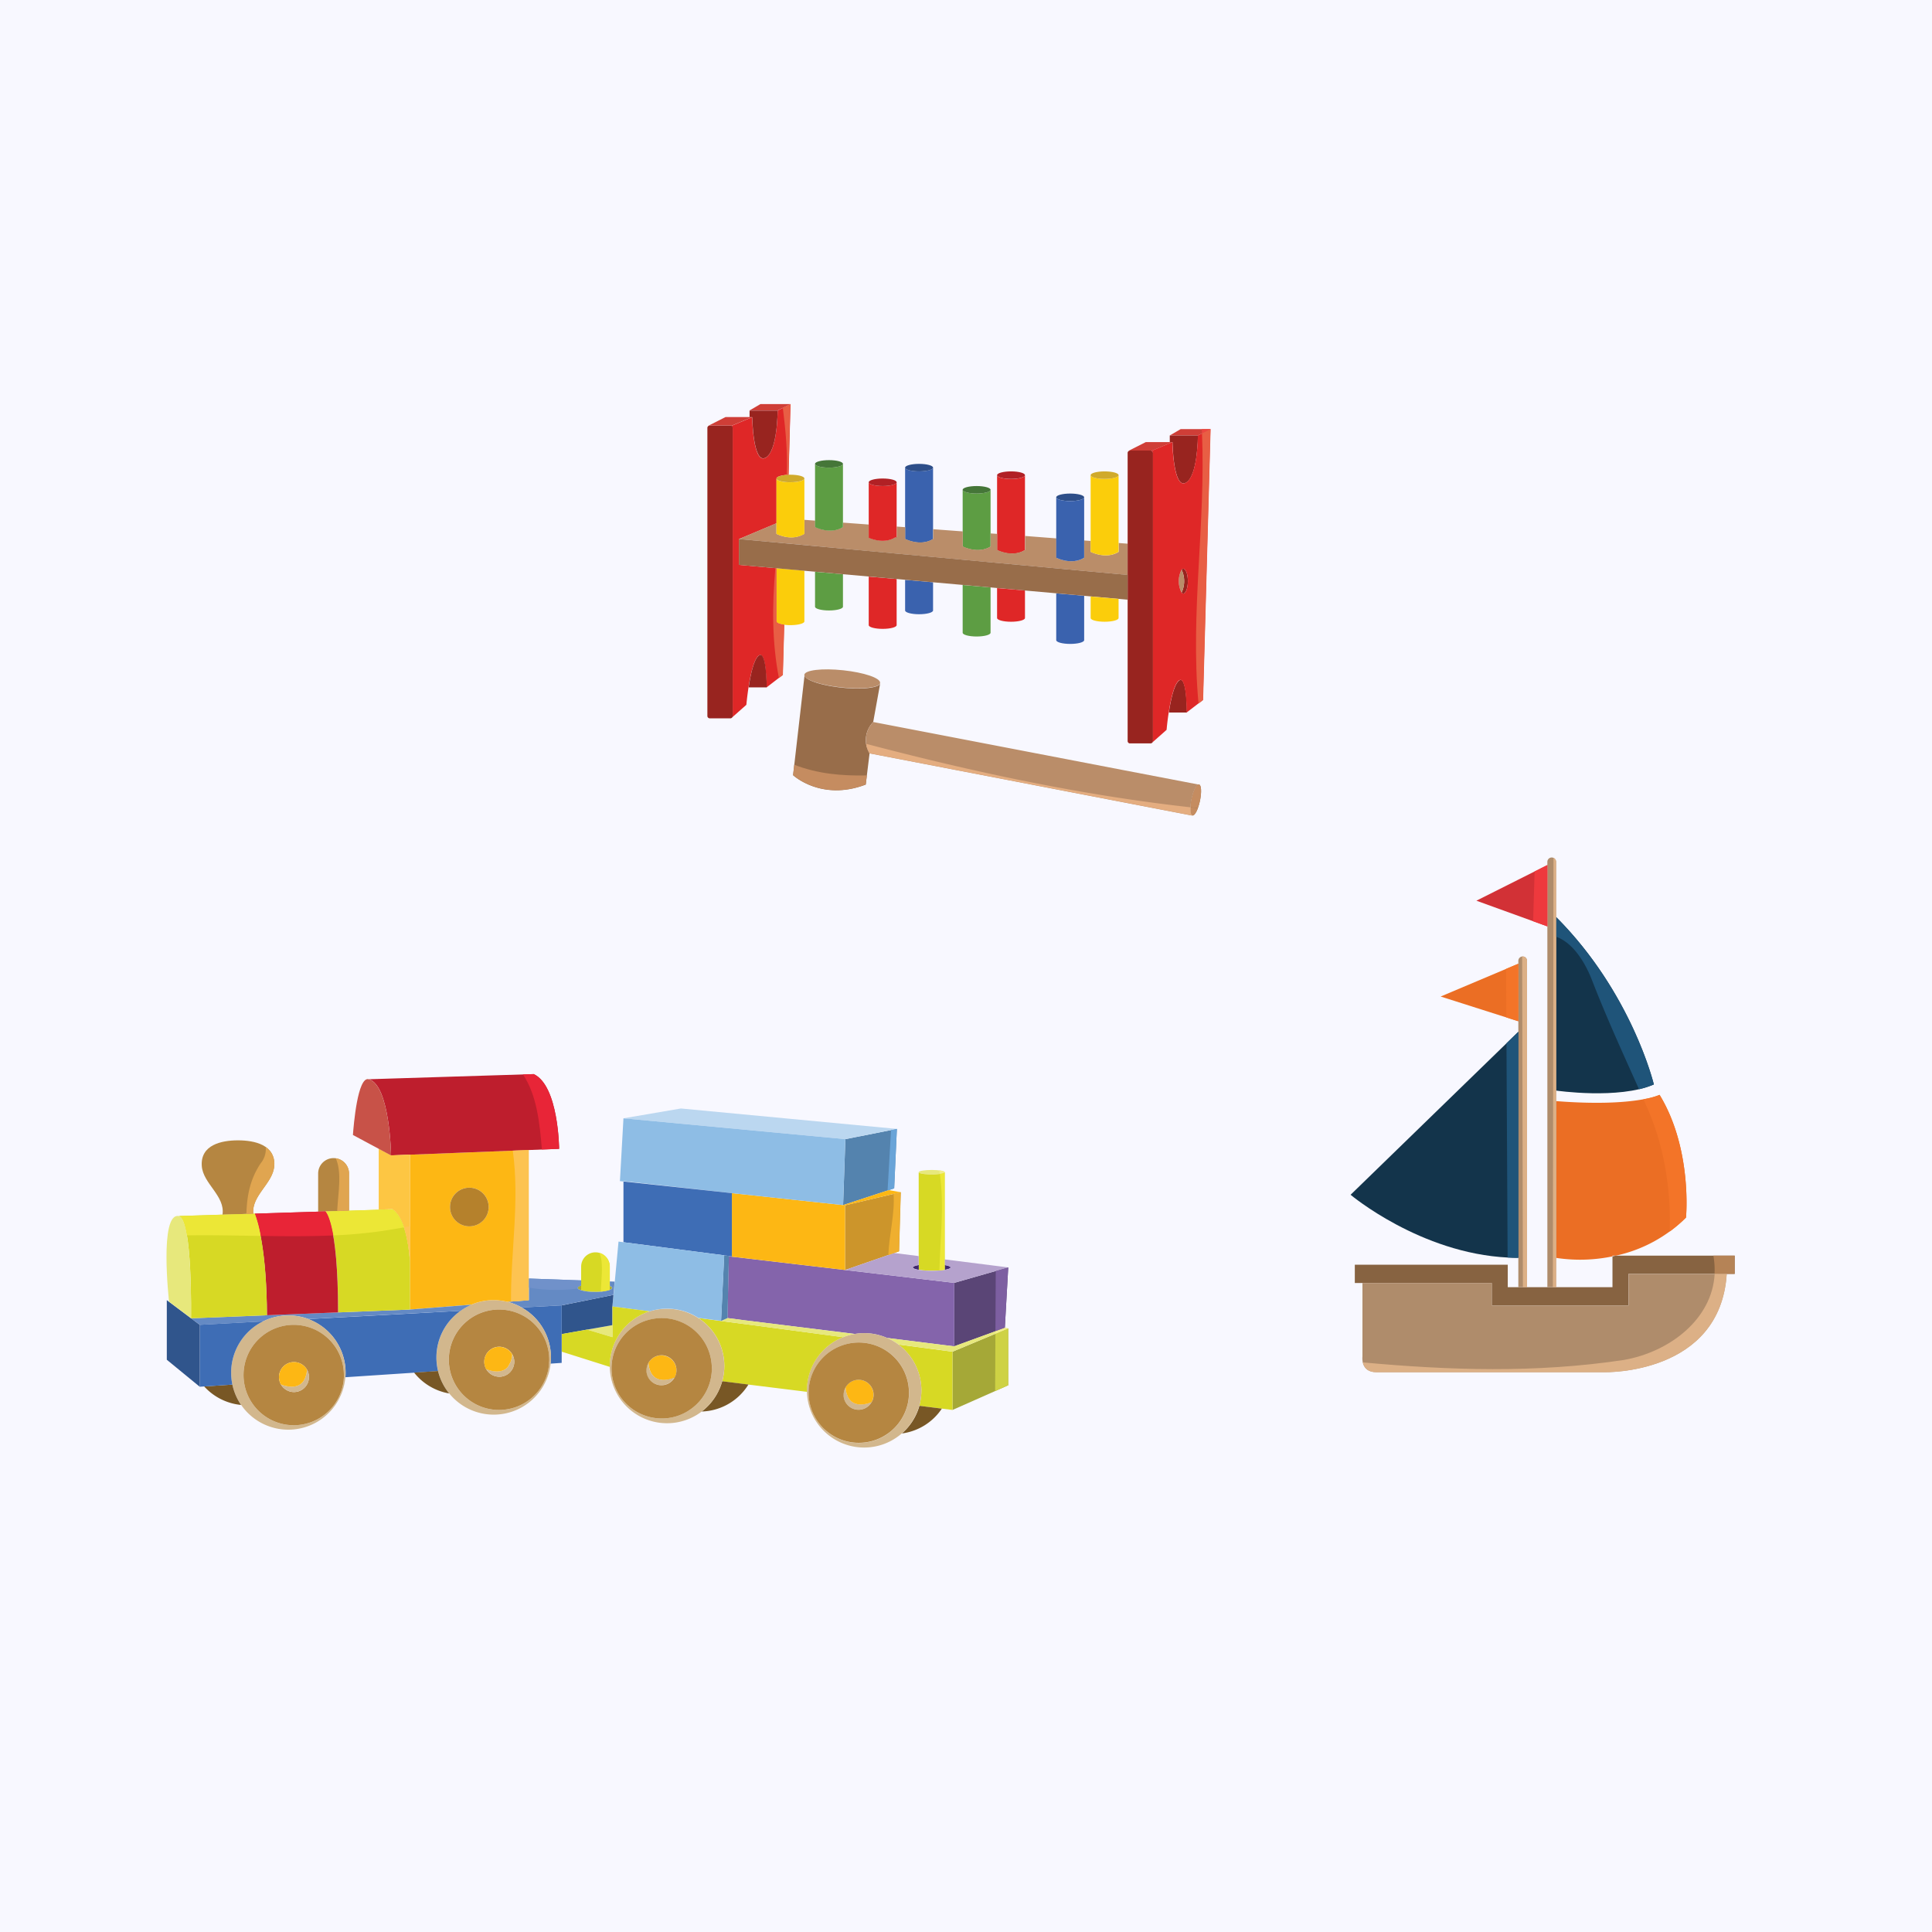 <svg xmlns="http://www.w3.org/2000/svg" viewBox="0 0 800 800"><title>play</title><g id="Background"><rect width="800" height="800" style="fill:#f8f8ff"/></g><g id="Object"><path d="M644.32,520.86V533h23.37V520.24A66,66,0,0,1,644.32,520.86Z" style="fill:none"/><path d="M667.69,520.24l1.45-.31h-1.45Z" style="fill:none"/><path d="M674.33,519.93h-5.19l-1.45.31V533H624.33v-9.3H561v7.56h56.71v9.3h56.59V527.49h44v-7.56Z" style="fill:#876341"/><path d="M667.69,520.24v-.31h1.45a58.73,58.73,0,0,0,29-15.78s2.73-28.37-10.94-50.8c0,0-10.37,5.13-42.87,2.59v64.92A66,66,0,0,0,667.69,520.24Z" style="fill:#eb6e24"/><path d="M684.8,449.06s-9-37.87-40.48-69.37v71.89S670.25,455.36,684.8,449.06Z" style="fill:#13344b"/><path d="M644.32,520.86v-164a1.81,1.81,0,0,0-.52-1.27,1.8,1.8,0,0,0-3.07,1.27V533h3.59Z" style="fill:#af8c6b"/><polygon points="611.34 372.96 640.73 383.6 640.73 358.2 611.34 372.96" style="fill:#d23136"/><path d="M632.31,397.85a1.8,1.8,0,0,0-3.6,0V533h3.6Z" style="fill:#af8c6b"/><path d="M559.25,494.73s28.8,24.24,65.25,26c1.39.08,2.8.11,4.21.11v-93.6Z" style="fill:#13344b"/><polygon points="596.54 412.64 628.71 422.88 628.71 399.05 596.54 412.64" style="fill:#eb6e24"/><path d="M674.33,533v7.56H617.74v-9.3H564.16v30.47s-.92,6.44,5.72,6.44h94.68s47.71,1.15,50.42-40.69H674.33Z" style="fill:#af8c6b"/><path d="M644.32,520.86V533h23.37V520.24A66,66,0,0,1,644.32,520.86Z" style="fill:none"/><path d="M667.69,520.24l1.45-.31h-1.45Z" style="fill:none"/><path d="M709.47,519.93a32.59,32.59,0,0,1,.48,7.56h8.34v-7.56Z" style="fill:#b58356"/><path d="M687.19,453.35a28.57,28.57,0,0,1-6.68,1.83q.88,2,1.77,4c6.72,15.35,9.74,33.46,9.09,50.8a57.75,57.75,0,0,0,6.76-5.79S700.86,475.78,687.19,453.35Z" style="fill:#f37428"/><path d="M644.32,379.69v8.17c7.32,2.61,12.31,11.22,15,18.28,5.94,15.27,12.6,29.83,19.37,44.89a36.9,36.9,0,0,0,6.15-2S675.83,411.19,644.32,379.69Z" style="fill:#1f5479"/><path d="M643.8,355.55a1.77,1.77,0,0,0-.53-.36L643,533h1.37V356.82A1.81,1.81,0,0,0,643.8,355.55Z" style="fill:#dcb086"/><polygon points="640.73 358.2 635.45 360.85 634.84 381.46 640.73 383.6 640.73 358.2" style="fill:#ee393d"/><path d="M632.31,397.85a1.78,1.78,0,0,0-1.8-1.79l-.22,0L630.6,533h1.71Z" style="fill:#dcb086"/><path d="M623.8,432l.47,88.71h.23c1.39.08,2.8.11,4.21.11v-93.6Z" style="fill:#1f5479"/><polygon points="628.71 399.05 623.64 401.19 623.75 421.3 628.71 422.88 628.71 399.05" style="fill:#f37428"/><path d="M710,527.49c-1,18.75-18.64,32.34-37.67,35.65-36.58,5.49-72.32,4.27-108,1,.4,1.84,1.68,4.07,5.59,4.07h94.68s47.71,1.15,50.42-40.69Z" style="fill:#dcb086"/><polygon points="258.16 489.08 258.16 489.23 303.06 494.05 258.16 489.08" style="fill:none"/><polygon points="394.41 583.83 417.49 573.61 417.49 550.07 394.41 559.71 394.41 583.83" style="fill:#a5a837"/><polygon points="395.1 546.5 395.1 557.48 416.07 549.84 416.08 549.84 417.49 524.81 395.1 531.21 395.1 546.5" style="fill:#5a4576"/><path d="M395.1,531.21l-45.18-5.33L303,520.36l-1.22-.14-.25,11.35-.19,8.54-.12,5.67,7.62,1L354,552.35l.68-.1a22.35,22.35,0,0,1,3.18-.22,23.49,23.49,0,0,1,9.5,2l22.58,2.82,5.19.64V531.21Z" style="fill:#8464ab"/><path d="M391.36,559.29,372,556.73a23.75,23.75,0,0,1,8.66,25.39l9.29,1.16,4.46.55V559.71Z" style="fill:#d7d924"/><path d="M395.1,557.48l-5.19-.64L367.33,554a23,23,0,0,1,4.67,2.71l19.36,2.56,3.05.42,23.08-9.64-1.42-.23Z" style="fill:#e7e87c"/><path d="M393.6,524.81c0-.39-.93-.73-2.43-1v2C392.67,525.55,393.6,525.2,393.6,524.81Z" style="fill:#40286d"/><path d="M385.79,486.3c3,0,5.38-.42,5.38-.93s-2.41-.92-5.38-.92-5.38.41-5.38.92S382.82,486.3,385.79,486.3Z" style="fill:#e7e87c"/><path d="M373.43,593.57A23.61,23.61,0,0,0,390,583.28l-9.29-1.16A23.59,23.59,0,0,1,373.43,593.57Z" style="fill:#785725"/><path d="M380.41,525.79a36.06,36.06,0,0,0,5.38.37,33.74,33.74,0,0,0,5.38-.37V485.37c0,.51-2.41.93-5.38.93s-5.38-.42-5.38-.93v40.42Z" style="fill:#d7d924"/><path d="M378,524.81c0,.39.94.74,2.44,1v-2C378.91,524.08,378,524.42,378,524.81Z" style="fill:#40286d"/><path d="M380.66,582.12A23.75,23.75,0,0,0,372,556.73a23,23,0,0,0-4.67-2.71,23.49,23.49,0,0,0-9.5-2,22.35,22.35,0,0,0-3.18.22l-.68.1a22.51,22.51,0,0,0-4.84,1.34,23.69,23.69,0,0,0-15,22c0,.2,0,.39,0,.59a23.7,23.7,0,0,0,46.52,5.8Zm-13,11.53a20.78,20.78,0,0,1-32.81-16.95c0-.1,0-.2,0-.3a20.77,20.77,0,0,1,16.05-19.94,20.48,20.48,0,0,1,4.73-.55,20.79,20.79,0,0,1,20.78,20.79,20.19,20.19,0,0,1-.56,4.82A20.74,20.74,0,0,1,367.62,593.65Z" style="fill:#d2b78d"/><polygon points="349.92 525.88 370.26 518.84 370.27 518.84 372.3 518.14 373 493.67 349.92 499.09 349.92 525.88" style="fill:#cc952b"/><polygon points="349.11 499 349.12 499 368 492.8 368.01 492.8 370.26 492.07 371.38 467.46 350.05 471.7 349.11 499" style="fill:#5483ae"/><path d="M349.92,525.88l45.18,5.33,22.39-6.4-26.32-3.32v2.34c1.5.25,2.43.59,2.43,1s-.93.74-2.43,1a33.74,33.74,0,0,1-5.38.37,36.06,36.06,0,0,1-5.38-.37c-1.5-.24-2.44-.59-2.44-1s.94-.73,2.44-1v-3.71l-10.14-1.28h0Z" style="fill:#b5a2cd"/><path d="M351.14,578.44a10.54,10.54,0,0,1-1-4,6.2,6.2,0,0,0-.82,3.09q0,.33,0,.66a6.2,6.2,0,0,0,11.57,2.38S353.85,583.8,351.14,578.44Z" style="fill:#d2b78d"/><path d="M355.51,571.34a6.2,6.2,0,0,0-5.38,3.12,10.54,10.54,0,0,0,1,4c2.71,5.36,9.77,2.15,9.77,2.15a4.42,4.42,0,0,0,.41-.88,6,6,0,0,0,.39-2.16A6.2,6.2,0,0,0,355.51,571.34Z" style="fill:#fdb714"/><polygon points="371.38 467.46 281.95 459 258.16 463.07 350.05 471.7 371.38 467.46" style="fill:#bbd7f0"/><polygon points="349.12 499 349.11 499 303.06 494.06 303.06 520.22 303.04 520.36 349.92 525.88 349.92 499.09 373 493.67 368.01 492.8 368 492.8 349.12 499" style="fill:#fdb714"/><path d="M376.38,576.7a20.79,20.79,0,0,0-20.78-20.79,20.48,20.48,0,0,0-4.73.55,20.77,20.77,0,0,0-16.05,19.94c0,.1,0,.2,0,.3a20.79,20.79,0,0,0,41,4.82A20.19,20.19,0,0,0,376.38,576.7Zm-15.47,3.89a6.2,6.2,0,0,1-11.57-2.38q0-.33,0-.66a6.2,6.2,0,1,1,12.4,0,6,6,0,0,1-.39,2.16A4.42,4.42,0,0,1,360.91,580.59Z" style="fill:#b58641"/><polygon points="303.06 494.05 303.06 494.06 349.11 499 350.05 471.7 258.16 463.07 256.7 489.08 258.16 489.23 258.16 489.08 303.06 494.05" style="fill:#8ebde5"/><path d="M349.13,553.69l-39.07-5.2L298.57,547h0l-9.46-1.27a23.67,23.67,0,0,1,9.95,26.24l10.86,1.36,24.23,3c0-.2,0-.39,0-.59A23.69,23.69,0,0,1,349.13,553.69Z" style="fill:#d7d924"/><path d="M290.55,584.48a23.58,23.58,0,0,0,19.36-11.18l-10.86-1.36A23.68,23.68,0,0,1,290.55,584.48Z" style="fill:#785725"/><path d="M301.26,545.78,298.57,547l11.49,1.52,39.07,5.2a22.51,22.51,0,0,1,4.84-1.34l-45.09-5.62Z" style="fill:#e7e87c"/><polygon points="301.38 540.11 301.57 531.57 301.82 520.22 303.04 520.36 303.06 520.22 299.86 519.81 299.31 531.2 298.95 538.92 298.56 546.97 298.57 546.97 301.26 545.78 301.38 540.11" style="fill:#5483ae"/><path d="M299.05,571.94a23.69,23.69,0,0,0-22.84-30c-.25,0-.52,0-.78,0A23.46,23.46,0,0,0,269,543,23.7,23.7,0,0,0,252.5,565.6c0,.11,0,.23,0,.35a23.7,23.7,0,0,0,46.54,6Zm-13.83,12.11A20.57,20.57,0,0,1,274,587.36a20.79,20.79,0,0,1-20.79-20.79c0-.13,0-.28,0-.41A20.76,20.76,0,0,1,271.29,546a18.22,18.22,0,0,1,2.69-.19,20.79,20.79,0,0,1,11.24,38.27Z" style="fill:#d2b78d"/><path d="M273.89,561.21a6.2,6.2,0,0,0-5.38,3.1,10.61,10.61,0,0,0,1,4c2.71,5.42,9.81,2.2,9.81,2.2a5.94,5.94,0,0,0,.43-.92,6.22,6.22,0,0,0-5.83-8.33Z" style="fill:#fdb714"/><path d="M269.48,568.26a10.61,10.61,0,0,1-1-4,6.14,6.14,0,0,0-.83,3.1q0,.33,0,.63a6.21,6.21,0,0,0,11.58,2.42S272.19,573.68,269.48,568.26Z" style="fill:#d2b78d"/><path d="M294.75,566.57A20.78,20.78,0,0,0,274,545.78a18.22,18.22,0,0,0-2.69.19,20.76,20.76,0,0,0-18.09,20.19c0,.13,0,.28,0,.41A20.79,20.79,0,0,0,274,587.36a20.57,20.57,0,0,0,11.24-3.31,20.75,20.75,0,0,0,9.53-17.48Zm-15.46,3.89A6.21,6.21,0,0,1,267.71,568q0-.3,0-.63a6.14,6.14,0,0,1,.83-3.1,6.21,6.21,0,0,1,11.21,5.23A5.94,5.94,0,0,1,279.29,570.46Z" style="fill:#b58641"/><polygon points="299.86 519.8 299.86 519.81 303.06 520.22 303.06 494.06 303.06 494.05 258.16 489.23 258.16 514.37 258.16 514.38 299.86 519.8" style="fill:#3e6db5"/><path d="M253.58,541,269,543a23.46,23.46,0,0,1,6.47-1.11c.26,0,.53,0,.78,0a23.67,23.67,0,0,1,12.89,3.8l9.46,1.27.39-8.05.36-7.72.55-11.39h0l-41.7-5.42h0l-2.08-.27-1.55,16.59-.51,5.49Z" style="fill:#8ebde5"/><polygon points="253.58 553.7 253.58 548.71 243.08 550.56 253.58 553.7" style="fill:#e7e87c"/><polygon points="232.58 540.52 232.58 552.42 243.08 550.56 253.58 548.71 253.58 540.99 254.02 536.18 232.58 540.52" style="fill:#30558c"/><path d="M253.48,533.28c0-.3-.36-.59-1-.84v1.67C253.12,533.87,253.48,533.58,253.48,533.28Z" style="fill:#a8ab37"/><path d="M240.64,534.28a21,21,0,0,0,5.69.66,19,19,0,0,0,6.17-.83v-9.62a5.93,5.93,0,1,0-11.86,0v9.79Z" style="fill:#d7d924"/><path d="M269,543l-15.38-2V553.7l-10.5-3.14-10.5,1.86v7.29L252.51,566c0-.12,0-.24,0-.35A23.7,23.7,0,0,1,269,543Z" style="fill:#d7d924"/><path d="M239.17,533.28c0,.38.55.72,1.47,1v-2C239.72,532.56,239.17,532.9,239.17,533.28Z" style="fill:#a8ab37"/><path d="M210.14,539.06a23.4,23.4,0,0,1,5.89,2.35l16.55-.89L254,536.18l.51-5.49-2-.08v1.83c.62.25,1,.54,1,.84s-.36.59-1,.83a19,19,0,0,1-6.17.83,21,21,0,0,1-5.69-.66c-.92-.28-1.47-.62-1.47-1s.55-.72,1.47-1v-2.09L219,529.41v9Z" style="fill:#648ac4"/><path d="M232.58,540.52l-16.55.89a23.67,23.67,0,0,1,12.1,20.66,22.06,22.06,0,0,1-.15,2.58l4.6-.31V540.52Z" style="fill:#3e6db5"/><path d="M216,541.41a23.4,23.4,0,0,0-5.89-2.35c-.54-.13-1.1-.24-1.67-.33a22.48,22.48,0,0,0-4-.36,23.64,23.64,0,0,0-9.24,1.87h0a23.19,23.19,0,0,0-4.51,2.53A23.7,23.7,0,1,0,228,564.65a22.06,22.06,0,0,0,.15-2.58A23.67,23.67,0,0,0,216,541.41Zm-9.37,42.42a20.79,20.79,0,1,1,0-41.58,21,21,0,0,1,4.44.48A20.8,20.8,0,0,1,227.44,563c0,.56,0,1.1-.07,1.65A20.77,20.77,0,0,1,206.66,583.83Z" style="fill:#d2b78d"/><path d="M169.73,478.23v64l25.45-2h0a23.64,23.64,0,0,1,9.24-1.87,22.48,22.48,0,0,1,4,.36c.57.09,1.13.2,1.67.33l8.81-.69V476.2l-49.22,1.93Zm24.61,13.56a8,8,0,1,1-8,8A8,8,0,0,1,194.34,491.79Z" style="fill:#fdb714"/><path d="M211.1,542.73a21,21,0,0,0-4.44-.48,20.79,20.79,0,1,0,20.71,22.44c0-.55.07-1.09.07-1.65A20.8,20.8,0,0,0,211.1,542.73Zm-3.95,27.34a2.82,2.82,0,0,1-.41,0,6.21,6.21,0,0,1-5.41-3.15c-.09-.17-.17-.34-.25-.52a6.11,6.11,0,0,1-.55-2.53,6.2,6.2,0,0,1,11.58-3.1,6,6,0,0,1,.34.67,6.18,6.18,0,0,1,.5,2.43,6.11,6.11,0,0,1-.26,1.77A6.19,6.19,0,0,1,207.15,570.07Z" style="fill:#b58641"/><path d="M212.45,561.46a6,6,0,0,0-.34-.67,11.73,11.73,0,0,1-.49,2.71,17.41,17.41,0,0,1-1.21,2.3,1.56,1.56,0,0,1-.16.28l0,0c-3.11,3.46-8.9.84-8.9.84a6.21,6.21,0,0,0,5.41,3.15,2.82,2.82,0,0,0,.41,0,6.19,6.19,0,0,0,5.54-4.41,6.11,6.11,0,0,0,.26-1.77A6.18,6.18,0,0,0,212.45,561.46Z" style="fill:#d2b78d"/><path d="M210.23,566.1l0,0a1.56,1.56,0,0,0,.16-.28,17.41,17.41,0,0,0,1.21-2.3,11.73,11.73,0,0,0,.49-2.71,6.2,6.2,0,0,0-11.58,3.1,6.11,6.11,0,0,0,.55,2.53c.08.18.16.35.25.52C201.33,566.94,207.12,569.56,210.23,566.1Z" style="fill:#fdb714"/><path d="M194.34,507.8a8,8,0,1,0-8-8A8,8,0,0,0,194.34,507.8Z" style="fill:#b5812c"/><path d="M180.71,562.07a23.62,23.62,0,0,1,10-19.29L168.42,544l-40.79,2.2a23.69,23.69,0,0,1,15.49,22.23c0,.63,0,1.24-.08,1.85l28.43-1.88,9.92-.66A23.73,23.73,0,0,1,180.71,562.07Z" style="fill:#3e6db5"/><path d="M171.47,568.37A23.64,23.64,0,0,0,186,577a23.68,23.68,0,0,1-4.62-9.29Z" style="fill:#785725"/><path d="M169.26,542.28,140,543.44l-18.72.75-10.74.43-28.61,1.15-2.83.11,2,1.46,1.66,1.24,26.17-1.41a23.56,23.56,0,0,1,10.54-2.47,22.06,22.06,0,0,1,2.31.11,23.33,23.33,0,0,1,5.91,1.36l40.79-2.2,22.25-1.19a23.19,23.19,0,0,1,4.51-2.53l-25.45,2Z" style="fill:#648ac4"/><path d="M161.94,478.44l7.79-.31L219,476.2l12.53-.49s-.17-26.11-10.51-30.95l-68.27,2.13C161.5,449.38,161.94,478.44,161.94,478.44Z" style="fill:#be1e2d"/><path d="M169.73,522.08v-44l-7.79.31-5.12-2.74h0v25.22l5.68-.18C167.15,504,169,513.17,169.73,522.08Z" style="fill:#fdc643"/><path d="M152.7,446.89c-4.62-1.33-6.28,19.16-6.56,23.08l10.68,5.73,5.12,2.74S161.5,449.38,152.7,446.89Z" style="fill:#c85248"/><path d="M140,543.44l29.27-1.16.47,0V522.08c-.69-8.91-2.58-18.09-7.23-21.33l-5.68.18-12.3.39-9.81.31S140,505.78,140,543.44Z" style="fill:#d7d924"/><path d="M144.52,501.32V485.94a6.39,6.39,0,0,0-12.78,0v15.78l3-.09Z" style="fill:#b58641"/><path d="M127.63,546.17a23.33,23.33,0,0,0-5.91-1.36,22.06,22.06,0,0,0-2.31-.11,23.69,23.69,0,0,0-23.7,23.7,24.25,24.25,0,0,0,.51,4.93A23.7,23.7,0,0,0,143,570.25c.05-.61.08-1.22.08-1.85A23.69,23.69,0,0,0,127.63,546.17Zm-6,44a20.79,20.79,0,0,1,0-41.58,20.17,20.17,0,0,1,2.21.13,20.77,20.77,0,0,1,18.57,20.66c0,.31,0,.61,0,.91A20.77,20.77,0,0,1,121.65,590.16Z" style="fill:#d2b78d"/><path d="M123.86,548.71a20.17,20.17,0,0,0-2.21-.13,20.79,20.79,0,1,0,20.75,21.7c0-.3,0-.6,0-.91A20.77,20.77,0,0,0,123.86,548.71Zm-2.13,27.71a6.13,6.13,0,0,1-3.36-1,6.21,6.21,0,0,1-2.05-2.15,6.23,6.23,0,0,1-.8-3.06,6.21,6.21,0,0,1,6.21-6.21,6.27,6.27,0,0,1,5.37,3.1,6.18,6.18,0,0,1,.83,3.11,5.8,5.8,0,0,1-.09,1A6.19,6.19,0,0,1,121.73,576.42Z" style="fill:#b58641"/><path d="M127.1,567.11a10.07,10.07,0,0,1-1.13,4.26c-1.51,2.69-4.18,3-6.32,2.76a12.3,12.3,0,0,1-3.32-.87v0a6.21,6.21,0,0,0,2.05,2.15,6.2,6.2,0,0,0,9.47-4.18,5.8,5.8,0,0,0,.09-1A6.18,6.18,0,0,0,127.1,567.11Z" style="fill:#d2b78d"/><path d="M119.65,574.13c2.14.27,4.81-.07,6.32-2.76a10.07,10.07,0,0,0,1.13-4.26,6.27,6.27,0,0,0-5.37-3.1,6.21,6.21,0,0,0-6.21,6.21,6.23,6.23,0,0,0,.8,3.06v0A12.3,12.3,0,0,0,119.65,574.13Z" style="fill:#fdb714"/><path d="M110.53,544.62l10.74-.43,18.72-.75c0-37.66-5.28-41.81-5.28-41.81l-3,.09-26.23.83s4,9.44,4.87,33.4C110.47,538.65,110.53,541.54,110.53,544.62Z" style="fill:#be1e2d"/><path d="M79.09,545.88l2.83-.11,28.61-1.15c0-3.08-.06-6-.15-8.67-.82-24-4.87-33.4-4.87-33.4l-.6,0-12.74.4-18.09.57C79.75,504.65,79.09,545.88,79.09,545.88Z" style="fill:#d7d924"/><path d="M113.55,482.79c.6-8.73-8.14-10.6-15-10.6s-15.59,1.87-15,10.6c.5,7.36,9.77,12.38,8.58,20.18l12.74-.4C104.1,495,113.05,490,113.55,482.79Z" style="fill:#b58641"/><path d="M84.55,574.1a23.71,23.71,0,0,0,15.28,7.66,23.68,23.68,0,0,1-3.61-8.43Z" style="fill:#785725"/><path d="M95.71,568.4a23.71,23.71,0,0,1,13.16-21.23L82.7,548.58v25.64l1.85-.12,11.67-.77A24.25,24.25,0,0,1,95.71,568.4Z" style="fill:#3e6db5"/><polygon points="82.7 548.58 81.04 547.34 79.09 545.88 69.97 539.04 69.07 538.37 69.07 563.04 82.7 574.22 82.7 571.76 82.7 548.58" style="fill:#30558c"/><path d="M74.08,503.54C65.81,501.92,70,539,70,539l9.12,6.84S79.75,504.65,74.08,503.54Z" style="fill:#e7e87c"/><polygon points="417.49 550.07 412.18 552.29 412.06 576.02 417.49 573.61 417.49 550.07" style="fill:#ced244"/><polygon points="412.32 526.29 412.19 551.25 416.07 549.84 416.08 549.84 417.49 524.81 412.32 526.29" style="fill:#7d5fa1"/><polygon points="416.07 549.84 412.19 551.25 412.18 552.29 417.49 550.07 416.07 549.84" style="fill:#f2ee8d"/><path d="M391.17,485.37c0-.31-.89-.58-2.25-.75.08.49.17,1,.24,1.47C390.37,485.92,391.17,485.66,391.17,485.37Z" style="fill:#f2ee8d"/><path d="M389.16,486.09c1.91,13.45.14,26.43-.16,39.95.8-.06,1.54-.14,2.17-.25V485.37C391.17,485.66,390.37,485.92,389.16,486.09Z" style="fill:#ece736"/><path d="M370,494.37c.63,8.17-1.87,17-2.17,25.31l2.43-.84h0l2-.7.7-24.47Z" style="fill:#efaf2f"/><polygon points="368.96 467.95 367.53 492.95 368 492.8 368.01 492.8 370.26 492.07 371.38 467.46 368.96 467.95" style="fill:#69a4d8"/><path d="M250.76,520.29a5.82,5.82,0,0,0-2.57-1.51c1.87,4,.69,11,.62,16.05a14.33,14.33,0,0,0,3.69-.72v-9.62A5.93,5.93,0,0,0,250.76,520.29Z" style="fill:#ece736"/><path d="M239.28,533.56a.45.45,0,0,1-.11-.28c0-.38.55-.72,1.47-1v-2.09L219,529.41v3.77A69.36,69.36,0,0,0,239.28,533.56Z" style="fill:#7091ca"/><path d="M212.34,476.46c2.9,21-.87,41.51-.75,62.49l7.36-.58V476.2Z" style="fill:#fdc351"/><path d="M221,444.76l-4.45.14c5.7,8.52,6.92,19.92,7.84,31.08l7.12-.27S231.31,449.6,221,444.76Z" style="fill:#e82537"/><path d="M169.73,507.7c-.82.18-1.65.35-2.47.51a59.34,59.34,0,0,1,2.47,13.87Z" style="fill:#ffc453"/><path d="M162.5,500.75l-5.68.18-12.3.39-9.81.31s1.77,1.41,3.27,9.93a194.92,194.92,0,0,0,29.28-3.35C166.14,504.9,164.6,502.22,162.5,500.75Z" style="fill:#ece736"/><path d="M144.52,485.94a6.37,6.37,0,0,0-5.49-6.32c2.66,6,.95,14.33.6,21.86l4.89-.16Z" style="fill:#e0a550"/><path d="M138,511.56c-1.5-8.52-3.27-9.93-3.27-9.93l-3,.09-26.23.83a50.12,50.12,0,0,1,2.43,9.22C118,511.93,128,512,138,511.56Z" style="fill:#e82537"/><path d="M104.91,502.57l-12.74.4-18.09.57c1.52.29,2.59,3.48,3.33,8,10.19-.15,20.38.08,30.53.24a50.12,50.12,0,0,0-2.43-9.22Z" style="fill:#ece736"/><path d="M110.05,475a9.36,9.36,0,0,1-2.1,6.69c-4.67,7-5.7,14-5.93,21l2.89-.09c-.81-7.58,8.14-12.54,8.64-19.78A8.23,8.23,0,0,0,110.05,475Z" style="fill:#e0a550"/><path d="M424.42,227.78v-31c0,.86-2.59,1.56-5.77,1.56s-5.78-.7-5.78-1.56v31C413.18,228,419.33,231,424.42,227.78Z" style="fill:#df2727"/><path d="M386.36,223.22V193.64c0,.86-2.58,1.55-5.78,1.55s-5.79-.69-5.79-1.55v29.57S381.11,226.49,386.36,223.22Z" style="fill:#3a62ae"/><path d="M398.62,262c0,.86,2.58,1.56,5.78,1.56s5.77-.7,5.77-1.56V243.24l-11.55-1Z" style="fill:#5d9d43"/><path d="M496.51,324.85c-1-.2-2.34,2.51-3.09,6s-.59,6.59.36,6.79,2.34-2.51,3.09-6.05S497.45,325.05,496.51,324.85Z" style="fill:#986d4a"/><path d="M490,235.49a1,1,0,0,0-.73.41,11,11,0,0,1,0,9.48,1,1,0,0,0,.73.41c1,0,1.87-2.31,1.87-5.15S491,235.49,490,235.49Z" style="fill:#98241f"/><path d="M321.5,257.29v-22L306,233.91v-10.7l15.54-6.54V198.14c0-.79,2.16-1.43,5-1.53l.8-29.29L322,170s0,17.12-5.12,19.62-5.42-16.87-5.42-16.87l-8.62,3.61a1,1,0,0,1,.54.89V296.45a1,1,0,0,1-.21.61l5.88-5.21s.29-3.25.89-7.18c.77-5,2.08-11.15,4-13,3.5-3.37,3.44,13,3.44,13l6.73-5.18.58-20.8C322.83,258.44,321.5,257.91,321.5,257.29Z" style="fill:#df2727"/><path d="M410.17,226.34V202.81c0,.86-2.59,1.56-5.77,1.56s-5.78-.7-5.78-1.56v23.52S404.92,229.6,410.17,226.34Z" style="fill:#5d9d43"/><polygon points="501.29 177.69 488.88 177.69 484.38 180.32 496.04 180.32 501.29 177.69" style="fill:#cf3e37"/><path d="M348.43,284.65c8.44.9,15.48.12,16-1.73l0-.15c.21-2-6.64-4.31-15.32-5.23s-15.85-.08-16.06,1.89S339.76,283.73,348.43,284.65Z" style="fill:#ba8d69"/><path d="M325.76,222.36a15.19,15.19,0,0,1-4.26-1.31v-4.38L306,223.21l15.54,1.43,4.2.39,7.38.68,4.41.41,11.56,1.07,10.67,1,11.56,1.07,3.51.32,11.57,1.07,12.26,1.13,11.55,1.07,2.7.25,11.55,1.07,12.94,1.19,11.57,1.07,2.68.25,11.57,1.06,3.75.35V225.13l-3.75-.28v3.66c-5.1,3.19-11.25.17-11.57,0V224l-2.68-.2v7.13c-5.25,3.27-11.57,0-11.57,0v-8l-12.94-1v5.77c-5.09,3.19-11.24.17-11.55,0v-6.63l-2.7-.19v5.37c-5.25,3.26-11.55,0-11.55,0v-6.21l-12.26-.9v4c-5.25,3.27-11.57,0-11.57,0v-4.84l-3.51-.26v4.37h-.49c-4.36,2.73-9.46.92-11.07.23v-5.44l-10.67-.79v1.8c-5.25,3.27-11.56,0-11.56,0v-2.63l-4.41-.33v5.74A10.71,10.71,0,0,1,325.76,222.36Z" style="fill:#ba8d69"/><polygon points="327.3 167.32 314.88 167.32 310.38 169.95 322.04 169.95 327.3 167.32" style="fill:#cf3e37"/><path d="M370.79,222.48h.49V199.7c0,.86-2.58,1.56-5.78,1.56s-5.78-.7-5.78-1.56v23C361.33,223.4,366.43,225.21,370.79,222.48Z" style="fill:#df2727"/><path d="M489.26,235.9a10.26,10.26,0,0,0,0,9.48A11,11,0,0,0,489.26,235.9Z" style="fill:#ba8d69"/><path d="M349.05,218.28v-26.2c0,.86-2.59,1.56-5.77,1.56s-5.79-.7-5.79-1.56v26.19S343.8,221.55,349.05,218.28Z" style="fill:#5d9d43"/><path d="M327.29,199.7l-.89,0c-2.78-.12-4.9-.76-4.9-1.54v22.91a15.19,15.19,0,0,0,4.26,1.31,10.71,10.71,0,0,0,7.32-1.31V198.14C333.08,199,330.49,199.7,327.29,199.7Z" style="fill:#fbcd0b"/><path d="M476.43,186.57a.94.94,0,0,1,.45.11l8.63-3.61H474.43l-6.92,3.5,0,.08a1.06,1.06,0,0,1,.4-.08Z" style="fill:#cf3e37"/><path d="M437.36,265.07c0,.86,2.58,1.56,5.79,1.56s5.78-.7,5.78-1.56V246.71l-11.57-1Z" style="fill:#3a62ae"/><path d="M404.4,204.37c3.18,0,5.77-.7,5.77-1.56s-2.59-1.55-5.77-1.55-5.78.69-5.78,1.55S401.2,204.37,404.4,204.37Z" style="fill:#457638"/><path d="M488,282c-1.95,1.89-3.27,8-4,13.05h7.48S491.51,278.62,488,282Z" style="fill:#98241f"/><path d="M443.15,207.48c3.19,0,5.78-.69,5.78-1.55s-2.59-1.56-5.78-1.56-5.79.7-5.79,1.56S439.94,207.48,443.15,207.48Z" style="fill:#2d4e89"/><path d="M463.18,228.51V196.75c0,.86-2.59,1.56-5.78,1.56s-5.79-.7-5.79-1.56v31.77C451.93,228.68,458.08,231.7,463.18,228.51Z" style="fill:#fbcd0b"/><path d="M418.65,198.31c3.18,0,5.77-.7,5.77-1.56s-2.59-1.56-5.77-1.56-5.78.7-5.78,1.56S415.45,198.31,418.65,198.31Z" style="fill:#b12125"/><path d="M457.4,198.31c3.19,0,5.78-.7,5.78-1.56s-2.59-1.56-5.78-1.56-5.79.7-5.79,1.56S454.19,198.31,457.4,198.31Z" style="fill:#d0aa2b"/><path d="M490.93,199.94c5.11-2.5,5.11-19.62,5.11-19.62H484.38v2.75h1.13S485.79,202.44,490.93,199.94Z" style="fill:#98241f"/><path d="M361.57,299l2.9-16c-.56,1.85-7.6,2.63-16,1.73-8.67-.92-15.52-3.26-15.31-5.22l-.12,1.06L328.4,321s11.69,10.92,30.09,3.88l1.58-12.93A10.6,10.6,0,0,1,361.57,299Z" style="fill:#986d4a"/><path d="M359.72,258.85c0,.86,2.6,1.55,5.78,1.55s5.78-.69,5.78-1.55V239.76l-11.56-1Z" style="fill:#df2727"/><path d="M374.79,252.78c0,.86,2.59,1.56,5.79,1.56s5.78-.7,5.78-1.56V241.11l-11.57-1Z" style="fill:#3a62ae"/><path d="M303.41,233.91V177.2a1,1,0,0,0-.54-.89,1,1,0,0,0-.46-.11h-8.5a1,1,0,0,0-1,1V296.45a1,1,0,0,0,1,1h8.5a1,1,0,0,0,.79-.38h0a1,1,0,0,0,.21-.61Z" style="fill:#98241f"/><path d="M343.28,193.64c3.18,0,5.77-.7,5.77-1.56s-2.59-1.55-5.77-1.55-5.79.69-5.79,1.55S340.08,193.64,343.28,193.64Z" style="fill:#457638"/><path d="M314,271.63c-2,1.89-3.27,8-4,13h7.48S317.51,268.26,314,271.63Z" style="fill:#98241f"/><path d="M316.91,189.57C322,187.07,322,170,322,170H310.38v2.75h1.11S311.79,192.07,316.91,189.57Z" style="fill:#98241f"/><path d="M477.43,187.57a1,1,0,0,0-.55-.89.94.94,0,0,0-.45-.11h-8.5a1.06,1.06,0,0,0-.4.08,1,1,0,0,0-.6.92V306.82a1,1,0,0,0,.79,1l.21,0h8.5a1,1,0,0,0,.77-.38h0a1,1,0,0,0,.22-.61Z" style="fill:#98241f"/><path d="M321.5,198.14c0,.78,2.12,1.42,4.9,1.54l.89,0c3.2,0,5.79-.7,5.79-1.56s-2.59-1.55-5.79-1.55l-.8,0C323.66,196.71,321.5,197.35,321.5,198.14Z" style="fill:#d0aa2b"/><path d="M365.5,201.26c3.2,0,5.78-.7,5.78-1.56s-2.58-1.56-5.78-1.56-5.78.7-5.78,1.56S362.32,201.26,365.5,201.26Z" style="fill:#b12125"/><path d="M337.49,251.23c0,.86,2.59,1.55,5.79,1.55s5.77-.69,5.77-1.55V237.77l-11.56-1Z" style="fill:#5d9d43"/><path d="M321.5,235.3v22c0,.62,1.33,1.15,3.26,1.4a18.05,18.05,0,0,0,2.53.16c3.2,0,5.79-.7,5.79-1.56v-21l-7.67-.69Z" style="fill:#fbcd0b"/><path d="M380.58,195.19c3.2,0,5.78-.69,5.78-1.55s-2.58-1.56-5.78-1.56-5.79.7-5.79,1.56S377.38,195.19,380.58,195.19Z" style="fill:#2d4e89"/><polygon points="463.18 237.72 451.62 236.66 448.93 236.41 437.37 235.34 424.43 234.15 412.87 233.08 410.18 232.83 398.62 231.76 386.36 230.63 374.8 229.56 371.29 229.24 359.72 228.17 349.06 227.19 337.5 226.12 333.07 225.71 325.69 225.03 321.5 224.64 305.96 223.21 305.96 233.91 321.5 235.3 325.4 235.65 333.07 236.34 337.5 236.73 349.06 237.77 359.72 238.72 371.29 239.76 374.8 240.07 386.36 241.11 398.62 242.2 410.18 243.24 412.87 243.48 424.43 244.52 437.37 245.67 448.93 246.71 451.62 246.95 463.18 247.98 466.93 248.32 466.93 238.07 463.18 237.72" style="fill:#986d4a"/><path d="M302.41,176.2a1,1,0,0,1,.46.11l8.62-3.61H300.41l-6.92,3.5,0,.08a1,1,0,0,1,.38-.08Z" style="fill:#cf3e37"/><path d="M493.42,330.9c.75-3.54,2.12-6.25,3.09-6l-30.91-5.93-104-20a10.6,10.6,0,0,0-1.5,13l133.71,25.78C492.83,337.49,492.66,334.45,493.42,330.9Z" style="fill:#ba8d69"/><path d="M448.93,230.94v-25c0,.86-2.59,1.55-5.78,1.55s-5.79-.69-5.79-1.55v25S443.68,234.21,448.93,230.94Z" style="fill:#3a62ae"/><path d="M496,180.32s0,17.12-5.11,19.62-5.42-16.87-5.42-16.87l-8.63,3.61a1,1,0,0,1,.55.89V306.82a1,1,0,0,1-.22.61l5.89-5.22s.27-3.24.87-7.17c.78-5,2.1-11.16,4-13.05,3.49-3.37,3.43,13.05,3.43,13.05l6.74-5.18,3.1-112.17ZM490,245.79a1,1,0,0,1-.73-.41,10.26,10.26,0,0,1,0-9.48,1,1,0,0,1,.73-.41c1,0,1.87,2.31,1.87,5.15S491,245.79,490,245.79Z" style="fill:#df2727"/><path d="M451.61,255.9c0,.86,2.58,1.55,5.79,1.55s5.78-.69,5.78-1.55V248l-11.57-1Z" style="fill:#fbcd0b"/><path d="M412.87,255.9c0,.86,2.58,1.55,5.78,1.55s5.77-.69,5.77-1.55V244.52l-11.55-1Z" style="fill:#df2727"/><path d="M493,334.29c-.09,1.91.2,3.27.82,3.4s1.53-1.11,2.24-3.06C495,334.53,494,334.41,493,334.29Z" style="fill:#c58c60"/><path d="M496.87,331.64c.75-3.55.58-6.59-.36-6.79s-2.34,2.51-3.09,6a19.52,19.52,0,0,0-.46,3.39c1,.12,2,.24,3.06.34A20.23,20.23,0,0,0,496.87,331.64Z" style="fill:#c58c60"/><path d="M325.76,196.65l.73,0,.8-29.29-3.13,1.57C325.3,178,326.19,187.42,325.76,196.65Z" style="fill:#e85e44"/><path d="M322.53,280.76l1.65-1.27.58-20.8c-1.93-.25-3.26-.78-3.26-1.4v-22l-.45,0C319.7,250.59,319.63,265.82,322.53,280.76Z" style="fill:#e85e44"/><path d="M497.64,177.69c0,.6.05,1.19.08,1.79l3.57-1.79Z" style="fill:#ec453f"/><path d="M328.88,316.66l-.48,4.3s11.69,10.92,30.09,3.88l.46-3.75C348.72,321.31,338.6,320.46,328.88,316.66Z" style="fill:#c58c60"/><path d="M493,334.29C447.39,329.21,403,319.67,358.64,308a12.2,12.2,0,0,0,1.43,3.92l133.71,25.78C493.16,337.56,492.87,336.2,493,334.29Z" style="fill:#e4ad80"/><path d="M501.29,177.69l-3.57,1.79c1.58,37.52-4.92,74.36-1.44,111.85l1.91-1.47Z" style="fill:#e85e44"/></g></svg>